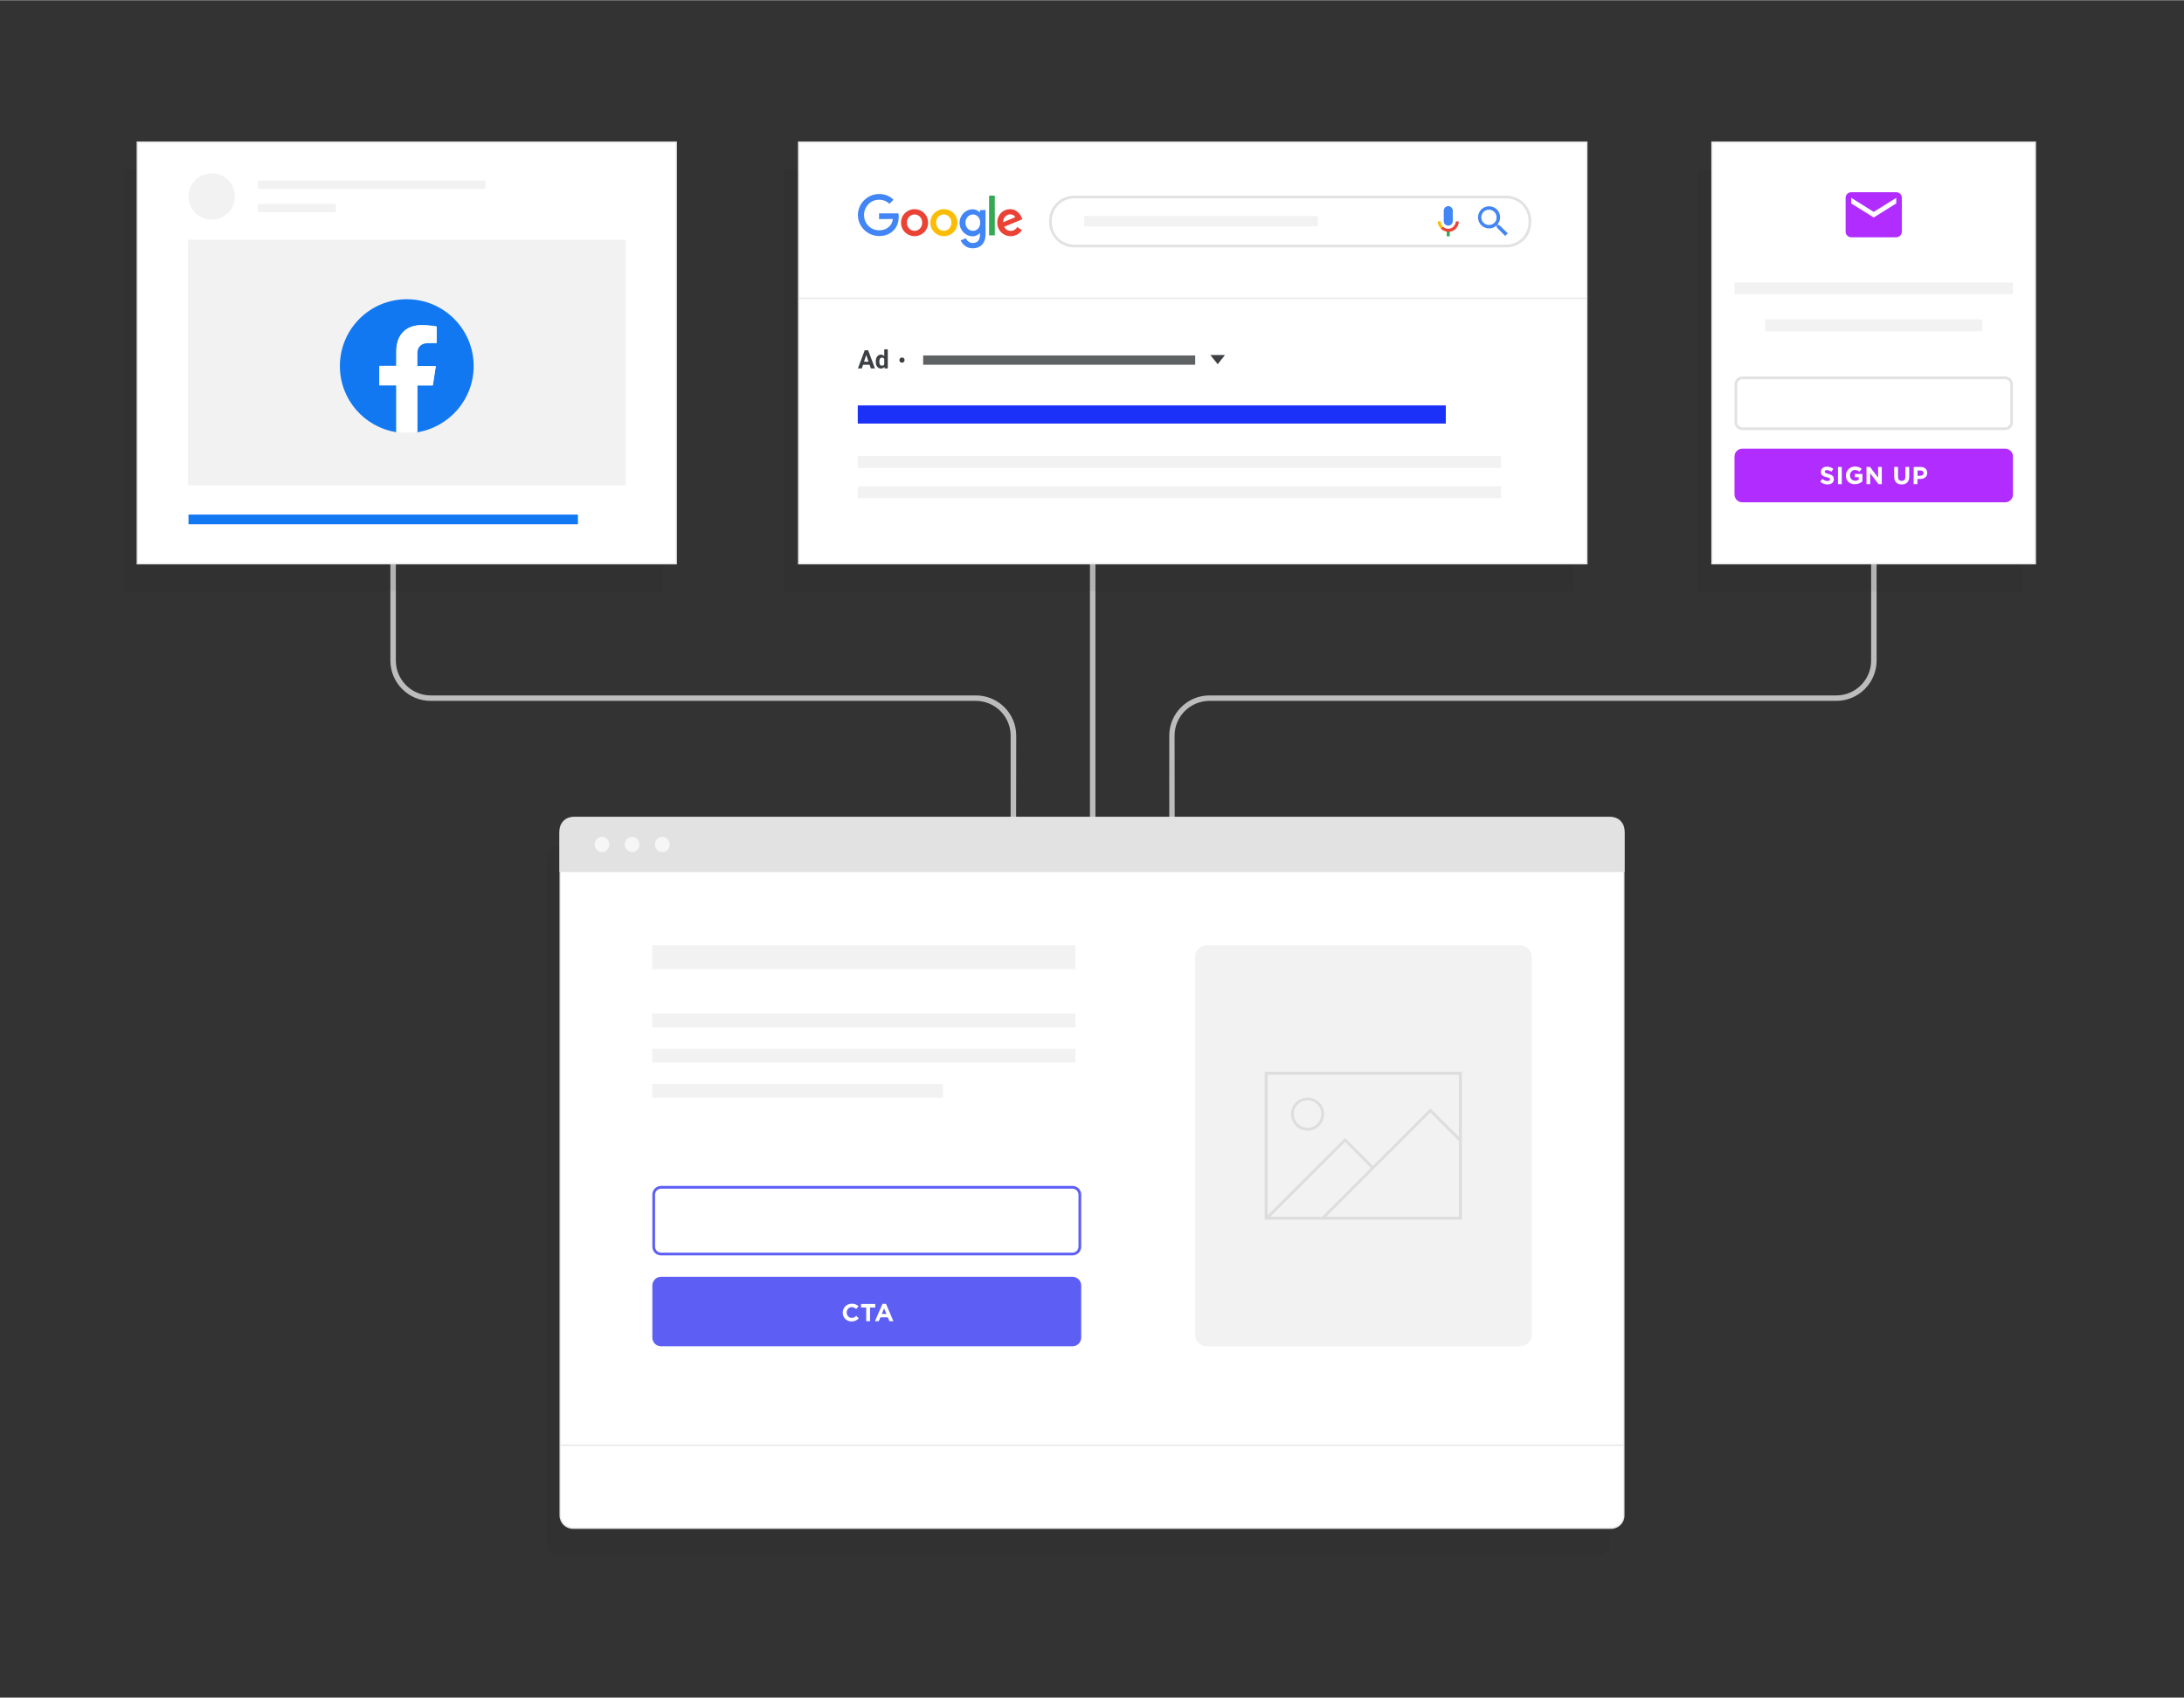 <?xml version="1.0" encoding="utf-8"?>
<!-- Generator: Adobe Illustrator 19.1.0, SVG Export Plug-In . SVG Version: 6.00 Build 0)  -->
<svg version="1.1" id="Layer_1" xmlns="http://www.w3.org/2000/svg" xmlns:xlink="http://www.w3.org/1999/xlink" x="0px" y="0px"
	 viewBox="988 -451.5 1600 1243.7" style="enable-background:new 988 -451.5 1600 1243.7;" width="1600px" height="1244px" xml:space="preserve">
<rect x="988" y="-451.5" width="1600" height="1243.7" fill="#333333" stroke="none"/>
<style type="text/css">
	.st0{fill:none;}
	.st1{fill:#BCBCBC;}
	.st2{opacity:5.000000e-002;}
	.st3{fill:#FFFFFF;stroke:#E8E8E8;stroke-miterlimit:10;}
	.st4{fill:#E2E2E2;stroke:#E2E2E2;stroke-miterlimit:10;}
	.st5{fill:#F6F6F6;}
	.st6{fill:#F2F2F2;}
	.st7{fill:#5D5EF4;}
	.st8{fill:#FFFFFF;}
	.st9{fill:#DDDDDD;}
	.st10{fill:none;stroke:#E8E8E8;stroke-miterlimit:10;}
	.st11{fill:#1178F2;}
	.st12{fill:#B12CFF;}
	.st13{fill:#E2E2E2;}
	.st14{fill:#4285F4;}
	.st15{fill:#EA4335;}
	.st16{fill:#FBBC05;}
	.st17{fill:#34A853;}
	.st18{fill:none;stroke:#E2E2E2;stroke-width:2;stroke-miterlimit:10;}
	.st19{fill:#3C4043;}
	.st20{fill:#5E6263;}
	.st21{fill:#1C31F7;}
</style>
<g>
	<rect x="988" y="-451.5" class="st0" width="1600" height="1243.7"/>
</g>
<g>
	<g>
		<rect x="1786.5" y="-137.7" class="st1" width="4" height="294.6"/>
	</g>
	<g>
		<path class="st1" d="M1848.6,156.9h-4V87.4c0-16.2,13.2-29.5,29.5-29.5h459.2c14,0,25.5-11.4,25.5-25.5v-72.1h4v72.1
			c0,16.2-13.2,29.5-29.5,29.5H1874c-14,0-25.5,11.4-25.5,25.5L1848.6,156.9L1848.6,156.9z"/>
	</g>
	<g>
		<path class="st1" d="M1732.4,159.5h-4V87.4c0-14-11.4-25.5-25.5-25.5h-399.4c-16.2,0-29.5-13.2-29.5-29.5v-176.6h4V32.4
			c0,14,11.4,25.5,25.5,25.5H1703c16.2,0,29.5,13.2,29.5,29.5L1732.4,159.5L1732.4,159.5z"/>
	</g>
</g>
<g>
	<g>
		<g>
			<g class="st2">
				<g>
					<path d="M2158.2,688.1h-760.4c-5.2,0-9.4-4.2-9.4-9.4V178.9c0-6.3,5.1-11.5,11.5-11.5h756.2c6.3,0,11.5,5.1,11.5,11.5v499.9
						C2167.6,684,2163.4,688.1,2158.2,688.1z"/>
				</g>
			</g>
			<g>
				<path class="st3" d="M2168.2,668.1h-760.4c-5.2,0-9.4-4.2-9.4-9.4V158.9c0-6.3,5.1-11.5,11.5-11.5h756.2
					c6.3,0,11.5,5.1,11.5,11.5v499.9C2177.6,664,2173.4,668.1,2168.2,668.1z"/>
			</g>
			<g>
				<path class="st4" d="M2177.6,186.8h-779.2v-30c0-5.2,4.2-9.4,9.4-9.4h760.4c5.2,0,9.4,4.2,9.4,9.4V186.8L2177.6,186.8z"/>
			</g>
		</g>
		<g>
			<g>
				<g>
					<ellipse class="st5" cx="1473.2" cy="167.1" rx="5.4" ry="5.6"/>
				</g>
				<g>
					<ellipse class="st5" cx="1451.1" cy="167.1" rx="5.4" ry="5.6"/>
				</g>
				<g>
					<ellipse class="st5" cx="1429" cy="167.1" rx="5.4" ry="5.6"/>
				</g>
			</g>
		</g>
	</g>
	<g>
		<g>
			<rect x="1465.9" y="291" class="st6" width="309.9" height="10.1"/>
		</g>
		<g>
			<rect x="1465.9" y="342.6" class="st6" width="212.9" height="10.1"/>
		</g>
		<g>
			<rect x="1465.9" y="316.8" class="st6" width="309.9" height="10.1"/>
		</g>
		<g>
			<rect x="1465.9" y="241" class="st6" width="309.9" height="17.5"/>
		</g>
	</g>
	<g>
		<g>
			<path class="st7" d="M1773.7,534.8h-301.4c-3.5,0-6.4-2.8-6.4-6.4v-38.1c0-3.5,2.8-6.4,6.4-6.4h301.4c3.5,0,6.4,2.8,6.4,6.4v38
				C1780.1,532,1777.2,534.8,1773.7,534.8z"/>
		</g>
		<g>
			<path class="st8" d="M1605.4,510.2L1605.4,510.2c0-3.6,2.7-6.6,6.6-6.6c2.4,0,3.8,0.8,5,1.9l-1.8,2c-1-0.9-2-1.4-3.2-1.4
				c-2.1,0-3.7,1.8-3.7,3.9l0,0c0,2.2,1.5,4,3.7,4c1.4,0,2.3-0.6,3.3-1.5l1.8,1.8c-1.3,1.4-2.7,2.3-5.2,2.3
				C1608.1,516.6,1605.4,513.8,1605.4,510.2z"/>
			<path class="st8" d="M1622.6,506.4h-3.8v-2.6h10.4v2.6h-3.8v10h-2.8L1622.6,506.4L1622.6,506.4z"/>
			<path class="st8" d="M1634.5,503.7h2.6l5.4,12.7h-2.9l-1.2-2.8h-5.4l-1.2,2.8h-2.8L1634.5,503.7z M1637.4,511.1l-1.7-4.1
				l-1.7,4.1H1637.4z"/>
		</g>
	</g>
	<g>
		<g>
			<path class="st6" d="M2101.6,534.8H1872c-4.7,0-8.5-3.8-8.5-8.5V249.5c0-4.7,3.8-8.5,8.5-8.5h229.6c4.7,0,8.5,3.8,8.5,8.5v276.8
				C2110.1,531,2106.3,534.8,2101.6,534.8z"/>
		</g>
		<g>
			<g>
				<path class="st9" d="M2058.9,441.9h-144.3V333.7h144.3V441.9z M1916.6,439.9h140.3V335.7h-140.3V439.9z"/>
			</g>
			<g>
				<path class="st9" d="M2058.9,441.9h-144.3V333.7h144.3V441.9z M1916.6,439.9h140.3V335.7h-140.3V439.9z"/>
			</g>
			<g>
				<polygon class="st9" points="1957.7,441.6 1956.3,440.2 2035.9,360.6 2058.7,383.3 2057.2,384.8 2035.9,363.4 				"/>
			</g>
			<g>
				<polygon class="st9" points="1916.6,441.8 1915.1,440.4 1973.4,382.2 1994.5,403.4 1993.1,404.8 1973.4,385 				"/>
			</g>
			<g>
				<path class="st9" d="M1945.9,376.8c-6.7,0-12.1-5.4-12.1-12.1s5.4-12.1,12.1-12.1s12.1,5.4,12.1,12.1S1952.5,376.8,1945.9,376.8
					z M1945.9,354.5c-5.6,0-10.1,4.5-10.1,10.1s4.5,10.1,10.1,10.1s10.1-4.5,10.1-10.1S1951.4,354.5,1945.9,354.5z"/>
			</g>
		</g>
	</g>
	<g>
		<g>
			<path class="st7" d="M1773.7,419.3c2.4,0,4.4,2,4.4,4.4v38.1c0,2.4-2,4.4-4.4,4.4h-301.4c-2.4,0-4.4-2-4.4-4.4v-38.1
				c0-2.4,2-4.4,4.4-4.4H1773.7 M1773.7,417.3h-301.4c-3.5,0-6.4,2.8-6.4,6.4v38.1c0,3.5,2.8,6.4,6.4,6.4h301.4
				c3.5,0,6.4-2.8,6.4-6.4v-38.1C1780.1,420.1,1777.2,417.3,1773.7,417.3L1773.7,417.3z"/>
		</g>
	</g>
	<line class="st10" x1="1398.4" y1="607.3" x2="2177.6" y2="607.3"/>
</g>
<g>
	<g class="st2">
		<g>
			<rect x="1078.6" y="-327.5" width="394.8" height="308.9"/>
		</g>
	</g>
	<g>
		<g>
			<g>
				<rect x="1088.6" y="-347.5" class="st3" width="394.8" height="308.9"/>
			</g>
		</g>
	</g>
	<g>
		<g>
			<rect x="1125.7" y="-276" class="st6" width="320.7" height="180"/>
		</g>
	</g>
	<g>
		<g>
			<g>
				<rect x="1177" y="-319.3" class="st6" width="166.6" height="6.1"/>
			</g>
			<g>
				<rect x="1177" y="-302.3" class="st6" width="57.1" height="6.1"/>
			</g>
		</g>
		<g>
			<circle class="st6" cx="1143.1" cy="-307.7" r="17"/>
		</g>
	</g>
	<g>
		<g>
			<path class="st11" d="M1335-183.4c0-27.1-21.9-49-49-49s-49,21.9-49,49c0,24.5,17.9,44.7,41.3,48.4v-34.2h-12.4v-14.2h12.4v-10.8
				c0-12.3,7.3-19.1,18.5-19.1c5.4,0,11,1,11,1v12.1h-6.2c-6.1,0-8,3.8-8,7.7v9.2h13.6l-2.2,14.2h-11.4v34.2
				C1317.1-138.7,1335-159,1335-183.4z"/>
		</g>
		<g>
			<path class="st8" d="M1305.1-169.2l2.2-14.2h-13.6v-9.3c0-3.9,1.9-7.7,8-7.7h6.2v-12.1c0,0-5.6-1-11-1
				c-11.2,0-18.5,6.8-18.5,19.1v10.8H1266v14.2h12.4v34.2c2.5,0.4,5.1,0.6,7.7,0.6c2.6,0,5.2-0.2,7.7-0.6v-34.2h11.3L1305.1-169.2
				L1305.1-169.2z"/>
		</g>
	</g>
	<g>
		<g>
			<rect x="1126.1" y="-74.6" class="st11" width="285.3" height="7.1"/>
		</g>
	</g>
</g>
<g>
	<g class="st2">
		<g>
			<rect x="2232.2" y="-327.5" width="236.9" height="308.9"/>
		</g>
	</g>
	<g>
		<rect x="2242.2" y="-347.5" class="st3" width="236.9" height="308.9"/>
	</g>
</g>
<g>
	<path class="st12" d="M2377.2-310.8h-33c-2.3,0-4.1,1.9-4.1,4.1v24.8c0,2.3,1.9,4.1,4.1,4.1h33c2.3,0,4.1-1.9,4.1-4.1v-24.8
		C2381.3-309,2379.5-310.8,2377.2-310.8z M2377.2-302.6l-16.5,10.3l-16.5-10.3v-4.1l16.5,10.3l16.5-10.3V-302.6z"/>
</g>
<g>
	<path class="st13" d="M2457-173.8c2,0,3.7,1.7,3.7,3.7v27.9c0,2-1.7,3.7-3.7,3.7h-192.6c-2,0-3.7-1.7-3.7-3.7v-27.9
		c0-2,1.7-3.7,3.7-3.7L2457-173.8 M2457-175.8h-192.6c-3.2,0-5.7,2.6-5.7,5.7v27.9c0,3.2,2.6,5.7,5.7,5.7H2457
		c3.2,0,5.7-2.6,5.7-5.7v-27.9C2462.7-173.2,2460.1-175.8,2457-175.8L2457-175.8z"/>
</g>
<g>
	<path class="st12" d="M2457-83.6h-192.6c-3.2,0-5.7-2.6-5.7-5.7v-27.9c0-3.2,2.6-5.7,5.7-5.7H2457c3.2,0,5.7,2.6,5.7,5.7v27.9
		C2462.7-86.2,2460.1-83.6,2457-83.6z"/>
</g>
<g>
	<rect x="2258.7" y="-244.7" class="st6" width="204" height="8.7"/>
</g>
<g>
	<rect x="2281.2" y="-217.6" class="st6" width="159" height="8.7"/>
</g>
<g>
	<path class="st8" d="M2321.5-98.7l1.6-2c1.1,0.9,2.3,1.5,3.8,1.5c1.1,0,1.8-0.5,1.8-1.2l0,0c0-0.7-0.4-1.1-2.5-1.6
		c-2.5-0.6-4.2-1.4-4.2-3.9l0,0c0-2.3,1.8-3.8,4.4-3.8c1.8,0,3.4,0.6,4.7,1.6l-1.4,2.1c-1.1-0.8-2.2-1.2-3.3-1.2
		c-1.1,0-1.6,0.5-1.6,1.1l0,0c0,0.8,0.5,1.1,2.7,1.7c2.6,0.7,4,1.6,4,3.8l0,0c0,2.5-1.9,3.9-4.6,3.9
		C2325-96.7,2323-97.4,2321.5-98.7z"/>
	<path class="st8" d="M2334.5-109.5h2.8v12.6h-2.8V-109.5z"/>
	<path class="st8" d="M2340.3-103.2L2340.3-103.2c0-3.6,2.8-6.6,6.6-6.6c2.3,0,3.6,0.6,5,1.7l-1.7,2.1c-1-0.8-1.8-1.3-3.3-1.3
		c-2,0-3.6,1.8-3.6,3.9l0,0c0,2.3,1.6,4,3.8,4c1,0,1.9-0.3,2.6-0.8v-1.8h-2.8v-2.4h5.5v5.5c-1.3,1.1-3.1,2-5.4,2
		C2343-96.7,2340.3-99.4,2340.3-103.2z"/>
	<path class="st8" d="M2355.4-109.5h2.6l5.9,7.8v-7.8h2.7v12.6h-2.4l-6.1-8v8h-2.7V-109.5z"/>
	<path class="st8" d="M2375.7-102.3v-7.2h2.8v7.1c0,2.1,1,3.1,2.7,3.1s2.7-1,2.7-3v-7.2h2.8v7.1c0,3.8-2.1,5.7-5.5,5.7
		C2377.8-96.7,2375.7-98.6,2375.7-102.3z"/>
	<path class="st8" d="M2390-109.5h5.1c3,0,4.8,1.8,4.8,4.4l0,0c0,2.9-2.3,4.4-5.1,4.4h-2.1v3.8h-2.8L2390-109.5L2390-109.5z
		 M2395-103.1c1.4,0,2.2-0.8,2.2-1.9l0,0c0-1.2-0.9-1.9-2.3-1.9h-2.1v3.9L2395-103.1L2395-103.1L2395-103.1z"/>
</g>
<g>
	<g>
		<g class="st2">
			<g>
				<rect x="1563.1" y="-327.5" width="577.4" height="308.9"/>
			</g>
		</g>
		<g>
			<g>
				<g>
					<rect x="1573.1" y="-347.5" class="st3" width="577.4" height="308.9"/>
				</g>
			</g>
		</g>
		<g>
			<g>
				<path class="st14" d="M2086.3-286.8h-1l-0.3-0.3c1.2-1.4,2-3.3,2-5.3c0-4.5-3.6-8.1-8.1-8.1s-8.1,3.6-8.1,8.1s3.6,8.1,8.1,8.1
					c2,0,3.9-0.7,5.3-2l0.3,0.3v1l6.2,6.2l1.9-1.9L2086.3-286.8z M2078.8-286.8c-3.1,0-5.6-2.5-5.6-5.6s2.5-5.6,5.6-5.6
					s5.6,2.5,5.6,5.6C2084.5-289.3,2082-286.8,2078.8-286.8z"/>
			</g>
			<g>
				<g>
					<path class="st15" d="M1667.9-288.5c0,5.7-4.5,9.9-9.9,9.9s-9.9-4.2-9.9-9.9s4.5-9.9,9.9-9.9S1667.9-294.3,1667.9-288.5z
						 M1663.6-288.5c0-3.6-2.6-6-5.6-6s-5.6,2.4-5.6,6c0,3.5,2.6,6,5.6,6S1663.6-285,1663.6-288.5z"/>
				</g>
				<g>
					<path class="st16" d="M1689.4-288.5c0,5.7-4.5,9.9-9.9,9.9s-9.9-4.2-9.9-9.9s4.5-9.9,9.9-9.9S1689.4-294.3,1689.4-288.5z
						 M1685-288.5c0-3.6-2.6-6-5.6-6s-5.6,2.4-5.6,6c0,3.5,2.6,6,5.6,6S1685-285,1685-288.5z"/>
				</g>
				<g>
					<path class="st14" d="M1710-297.8v17.8c0,7.3-4.3,10.3-9.4,10.3c-4.8,0-7.7-3.2-8.8-5.8l3.8-1.6c0.7,1.6,2.3,3.5,5,3.5
						c3.3,0,5.3-2,5.3-5.8v-1.4h-0.2c-1,1.2-2.9,2.3-5.2,2.3c-5,0-9.5-4.3-9.5-9.9s4.5-9.9,9.5-9.9c2.4,0,4.2,1.1,5.2,2.2h0.2v-1.6
						L1710-297.8L1710-297.8z M1706.1-288.5c0-3.5-2.3-6-5.3-6s-5.5,2.6-5.5,6c0,3.5,2.5,6,5.5,6S1706.1-285,1706.1-288.5z"/>
				</g>
				<g>
					<path class="st17" d="M1716.8-308.3v29.1h-4.2v-29.1H1716.8z"/>
				</g>
				<g>
					<path class="st15" d="M1733.3-285.3l3.4,2.3c-1.1,1.6-3.7,4.4-8.3,4.4c-5.6,0-9.8-4.4-9.8-9.9c0-5.9,4.2-9.9,9.4-9.9
						c5.1,0,7.7,4.1,8.5,6.3l0.5,1.1l-13.3,5.5c1,2,2.6,3,4.8,3C1730.7-282.5,1732.2-283.6,1733.3-285.3L1733.3-285.3z
						 M1722.9-288.8l8.9-3.7c-0.5-1.2-2-2.1-3.7-2.1C1725.9-294.6,1722.8-292.7,1722.9-288.8z"/>
				</g>
				<g>
					<path class="st14" d="M1632-291.1v-4.2h14.2c0.1,0.7,0.2,1.6,0.2,2.5c0,3.2-0.9,7.1-3.6,9.8c-2.7,2.8-6.2,4.3-10.7,4.3
						c-8.5,0-15.6-6.9-15.6-15.4s7.1-15.4,15.6-15.4c4.7,0,8,1.8,10.5,4.2l-3,3c-1.8-1.7-4.2-3-7.6-3c-6.2,0-11,5-11,11.2
						s4.8,11.2,11,11.2c4,0,6.3-1.6,7.8-3.1c1.2-1.2,2-2.9,2.3-5.2L1632-291.1z"/>
				</g>
			</g>
			<g>
				<rect x="1782.3" y="-293.3" class="st6" width="171.1" height="7.5"/>
			</g>
			<path class="st18" d="M2091.5-271.4h-316.6c-9.5,0-17.3-7.7-17.3-17.3v-1.3c0-9.5,7.7-17.3,17.3-17.3h316.6
				c9.5,0,17.3,7.7,17.3,17.3v1.3C2108.8-279.1,2101.1-271.4,2091.5-271.4z"/>
		</g>
		<g>
			<g>
				<g>
					<path class="st19" d="M1625.1-184.4h-4.8l-0.9,2.7h-2.9l5-13.3h2.5l5,13.3h-3L1625.1-184.4z M1621-186.6h3.3l-1.7-5L1621-186.6
						z"/>
					<path class="st19" d="M1629.6-186.7c0-1.5,0.3-2.8,1-3.7c0.7-0.9,1.6-1.4,2.8-1.4c1,0,1.8,0.4,2.4,1.1v-5h2.6v14h-2.4l-0.1-1.1
						c-0.7,0.8-1.5,1.2-2.5,1.2c-1.2,0-2.1-0.5-2.8-1.4C1629.9-183.8,1629.6-185,1629.6-186.7z M1632.2-186.5c0,0.9,0.2,1.6,0.5,2.1
						s0.8,0.7,1.4,0.7c0.8,0,1.4-0.3,1.7-1v-3.9c-0.3-0.7-0.9-1-1.7-1C1632.8-189.6,1632.2-188.6,1632.2-186.5z"/>
				</g>
				<g>
					<circle class="st19" cx="1648.8" cy="-187.8" r="1.9"/>
				</g>
				<g>
					<polygon class="st19" points="1885.4,-191.5 1880.1,-184.8 1874.7,-191.5 					"/>
				</g>
			</g>
			<g>
				<rect x="1664.3" y="-191.2" class="st20" width="199.3" height="6.8"/>
			</g>
		</g>
		<g>
			<rect x="1616.4" y="-154.6" class="st21" width="430.8" height="13.3"/>
		</g>
		<g>
			<g>
				<rect x="1616.4" y="-117.5" class="st6" width="471.3" height="8.7"/>
			</g>
			<g>
				<rect x="1616.4" y="-95.3" class="st6" width="471.3" height="8.7"/>
			</g>
		</g>
		<line class="st10" x1="1573.1" y1="-233.1" x2="2150.6" y2="-233.1"/>
	</g>
	<g>
		<g id="g17480_2_" transform="translate(646.303,236.379)">
			<path id="path17482_2_" class="st14" d="M1402.7-522.7c1.8,0,3.3-1.5,3.3-3.3l0-7.7c0-1.8-1.5-3.3-3.3-3.3
				c-1.8,0-3.3,1.5-3.3,3.3v7.7C1399.4-524.1,1400.9-522.7,1402.7-522.7"/>
		</g>
		<g id="g17484_2_" transform="translate(645.48,233.149)">
			<path id="path17486_2_" class="st17" d="M1402.4-516.1L1402.4-516.1v4.5h2.2v-4.4c-0.4,0.1-0.7,0-1.1,0
				C1403.2-516,1402.8-516.1,1402.4-516.1"/>
		</g>
		<g id="g17488_2_" transform="translate(643.381,235.911)">
			<path id="path17490_2_" class="st16" d="M1401.7-521.6c-1-1-1.6-2.2-1.6-3.8h-2.2c0,2.2,0.9,4,2.3,5.4l0,0c0,0,0,0,0,0
				L1401.7-521.6z"/>
		</g>
		<g id="g17492_2_" transform="translate(650.408,238.79)">
			<path id="path17494_2_" class="st15" d="M1404.1-528.3c0,2.8-2.4,5.5-5.5,5.5c-1.5,0-2.9-0.6-3.9-1.6l0,0l-1.5,1.5c0,0,0,0,0,0
				c1.1,1.1,2.7,1.9,4.3,2.2c0.4,0.1,0.7,0.1,1.1,0.1c0.4,0,0.7,0,1.1,0c3.7-0.5,6.6-3.7,6.6-7.6H1404.1z"/>
		</g>
	</g>
</g>
</svg>
